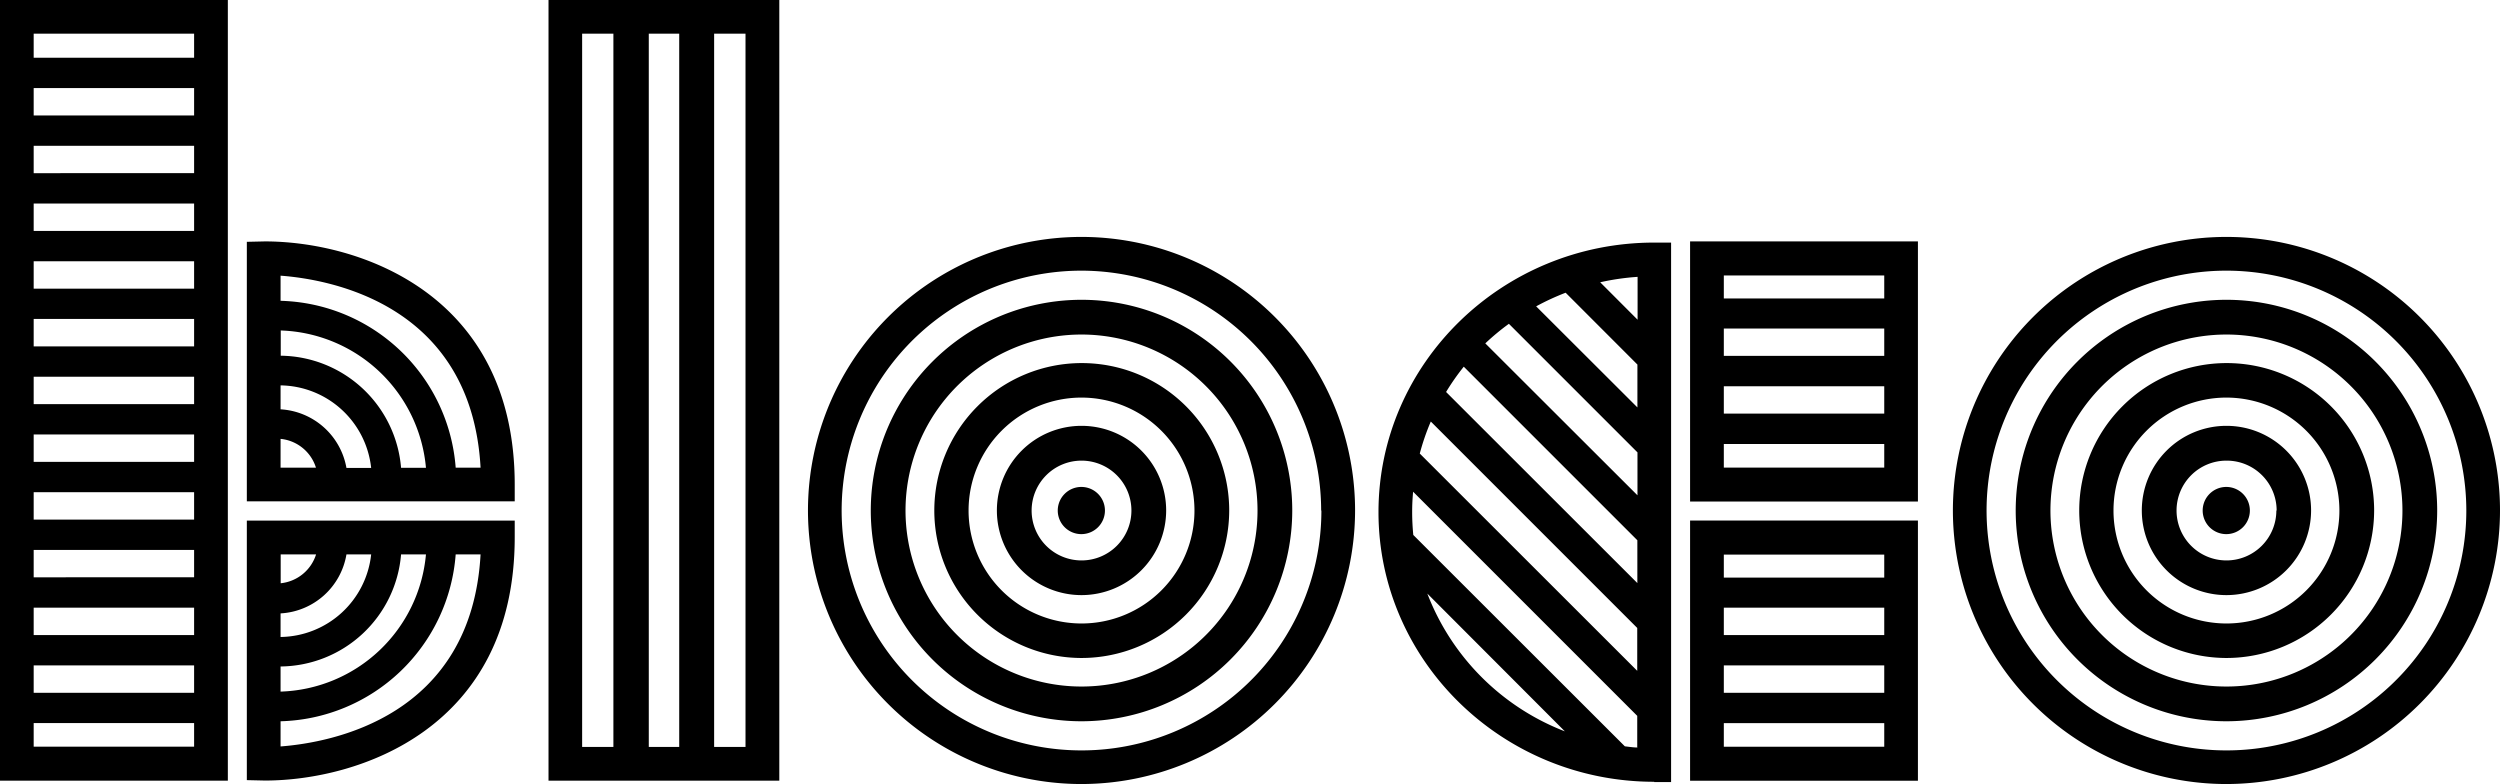 <svg viewBox="0 0 423.87 132.93" xmlns="http://www.w3.org/2000/svg"><path d="M423.87 86.56a46.38 46.38 0 1 0-46.37 46.37 46.43 46.43 0 0 0 46.37-46.37zm-5.71 0a40.67 40.67 0 1 1-40.66-40.67 40.71 40.71 0 0 1 40.66 40.67zm-4.94 0a35.73 35.73 0 1 0-35.72 35.73 35.77 35.77 0 0 0 35.72-35.73zm-5.89 0a29.84 29.84 0 1 1-29.83-29.84 29.86 29.86 0 0 1 29.83 29.84zm-4.8 0a25 25 0 1 0-25 25 25.06 25.06 0 0 0 25-25zm-5.89 0a19.15 19.15 0 1 1-19.14-19.15 19.18 19.18 0 0 1 19.14 19.15zm-4.8 0a14.35 14.35 0 1 0-14.34 14.34 14.37 14.37 0 0 0 14.34-14.34zm-5.89 0a8.46 8.46 0 1 1-8.45-8.46 8.46 8.46 0 0 1 8.5 8.46zm-4.49 0a4 4 0 1 0-4 4 4 4 0 0 0 4-4zm-94.91 45.81h38.63V88.26h-38.63v44.1zm5.72-9.76h27.2v4h-27.2zm0-9.79h27.2v4.64h-27.2zm0-9.79h27.2v4.65h-27.2V103zm0-9h27.2v3.9h-27.2V94zm-5.72-9h38.63v-44.1h-38.63V85zm5.72-9.75h27.2v4h-27.2zm0-9.79h27.2v4.64h-27.2v-4.65zm0-9.79h27.2v4.64h-27.2v-4.65zm0-9h27.2v3.9h-27.2zm-11.8 85.9h2.86V41.13h-2.86c-25.78 0-46.75 20.5-46.75 45.71s21 45.71 46.75 45.71zM242 100.64L265.32 124A40.7 40.7 0 0 1 242 100.64zm35.65-46.43l-6.34-6.35a41.39 41.39 0 0 1 6.34-.92zm0 14.9l-17.2-17.17a41.87 41.87 0 0 1 5-2.31l12.17 12.18v7.3zm0 14.89l-25.82-25.78a39.55 39.55 0 0 1 4-3.32l21.8 21.8V84zm0 14.9l-32.47-32.44a39.81 39.81 0 0 1 3-4.29l29.43 29.43v7.3zm0 14.9l-36.93-36.9a39.09 39.09 0 0 1 1.87-5.43l35 35v7.3zm0 12.94c-.72 0-1.44-.12-2.16-.2L239.62 90.7c-.12-1.27-.19-2.56-.19-3.86s.06-2.32.16-3.47l38 38v5.34zm-47.9-40.18a46.38 46.38 0 1 0-46.37 46.37 46.43 46.43 0 0 0 46.37-46.37zm-5.71 0a40.67 40.67 0 1 1-40.66-40.67A40.71 40.71 0 0 1 224 86.56zm-4.94 0a35.73 35.73 0 1 0-35.72 35.73 35.77 35.77 0 0 0 35.72-35.73zm-5.89 0a29.84 29.84 0 1 1-29.83-29.84 29.86 29.86 0 0 1 29.83 29.84zm-4.8 0a25 25 0 1 0-25 25 25.06 25.06 0 0 0 25-25zm-5.89 0a19.15 19.15 0 1 1-19.14-19.15 19.18 19.18 0 0 1 19.14 19.15zm-4.8 0a14.35 14.35 0 1 0-14.34 14.34 14.37 14.37 0 0 0 14.34-14.34zm-5.89 0a8.46 8.46 0 1 1-8.45-8.46 8.46 8.46 0 0 1 8.45 8.46zm-4.49 0a4 4 0 1 0-4 4 4 4 0 0 0 4-4zM93 132.36h39.13V0H93zM121.08 5.71h5.32v120.93h-5.32zm-11.08 0h5.16v120.93H110zm-11.27 0H104v120.93h-5.3V5.71zM87.27 91.12v-2.85H41.85v44l3.06.07c15.74 0 42.36-8.68 42.36-41.24zM53.59 94a7.05 7.05 0 0 1-6 4.89V94zm9.34 0a15.67 15.67 0 0 1-15.36 14v-4a12 12 0 0 0 11.17-10zm9.29 0a25.56 25.56 0 0 1-24.65 23.26V113A20.7 20.7 0 0 0 68 94zm9.26 0c-1.54 27.64-25.39 31.91-33.91 32.56v-4.27A30.59 30.59 0 0 0 77.26 94zm-39.63-9h45.42v-2.83c0-32.55-26.62-41.24-42.36-41.24l-3.06.07zm5.72-10.59a7 7 0 0 1 6 4.88h-6v-4.86zm0-9.07a15.67 15.67 0 0 1 15.36 14h-4.19a12.05 12.05 0 0 0-11.17-9.94v-4zm0-9.31a25.56 25.56 0 0 1 24.65 23.28H68a20.71 20.71 0 0 0-20.4-19v-4.26zm0-9.29c8.52.64 32.37 4.91 33.91 32.55h-4.22A30.59 30.59 0 0 0 47.57 51v-4.24zM0 132.36h38.63V0H0zm5.71-9.76h27.2v4H5.71zm0-9.78h27.2v4.64H5.71zm0-9.79h27.2v4.64H5.71V103zm0-9.79h27.2v4.64H5.71zm0-9.79h27.2v4.65H5.71zm0-9.79h27.2v4.65H5.71zm0-9.79h27.2v4.65H5.71zm0-9.79h27.2v4.65H5.71zm0-9.78h27.2v4.64H5.71zm0-9.79h27.2v4.64H5.71zm0-9.79h27.2v4.64H5.71zm0-9.79h27.2v4.65H5.71zm0-9.22h27.2v4.08H5.71z"/></svg>